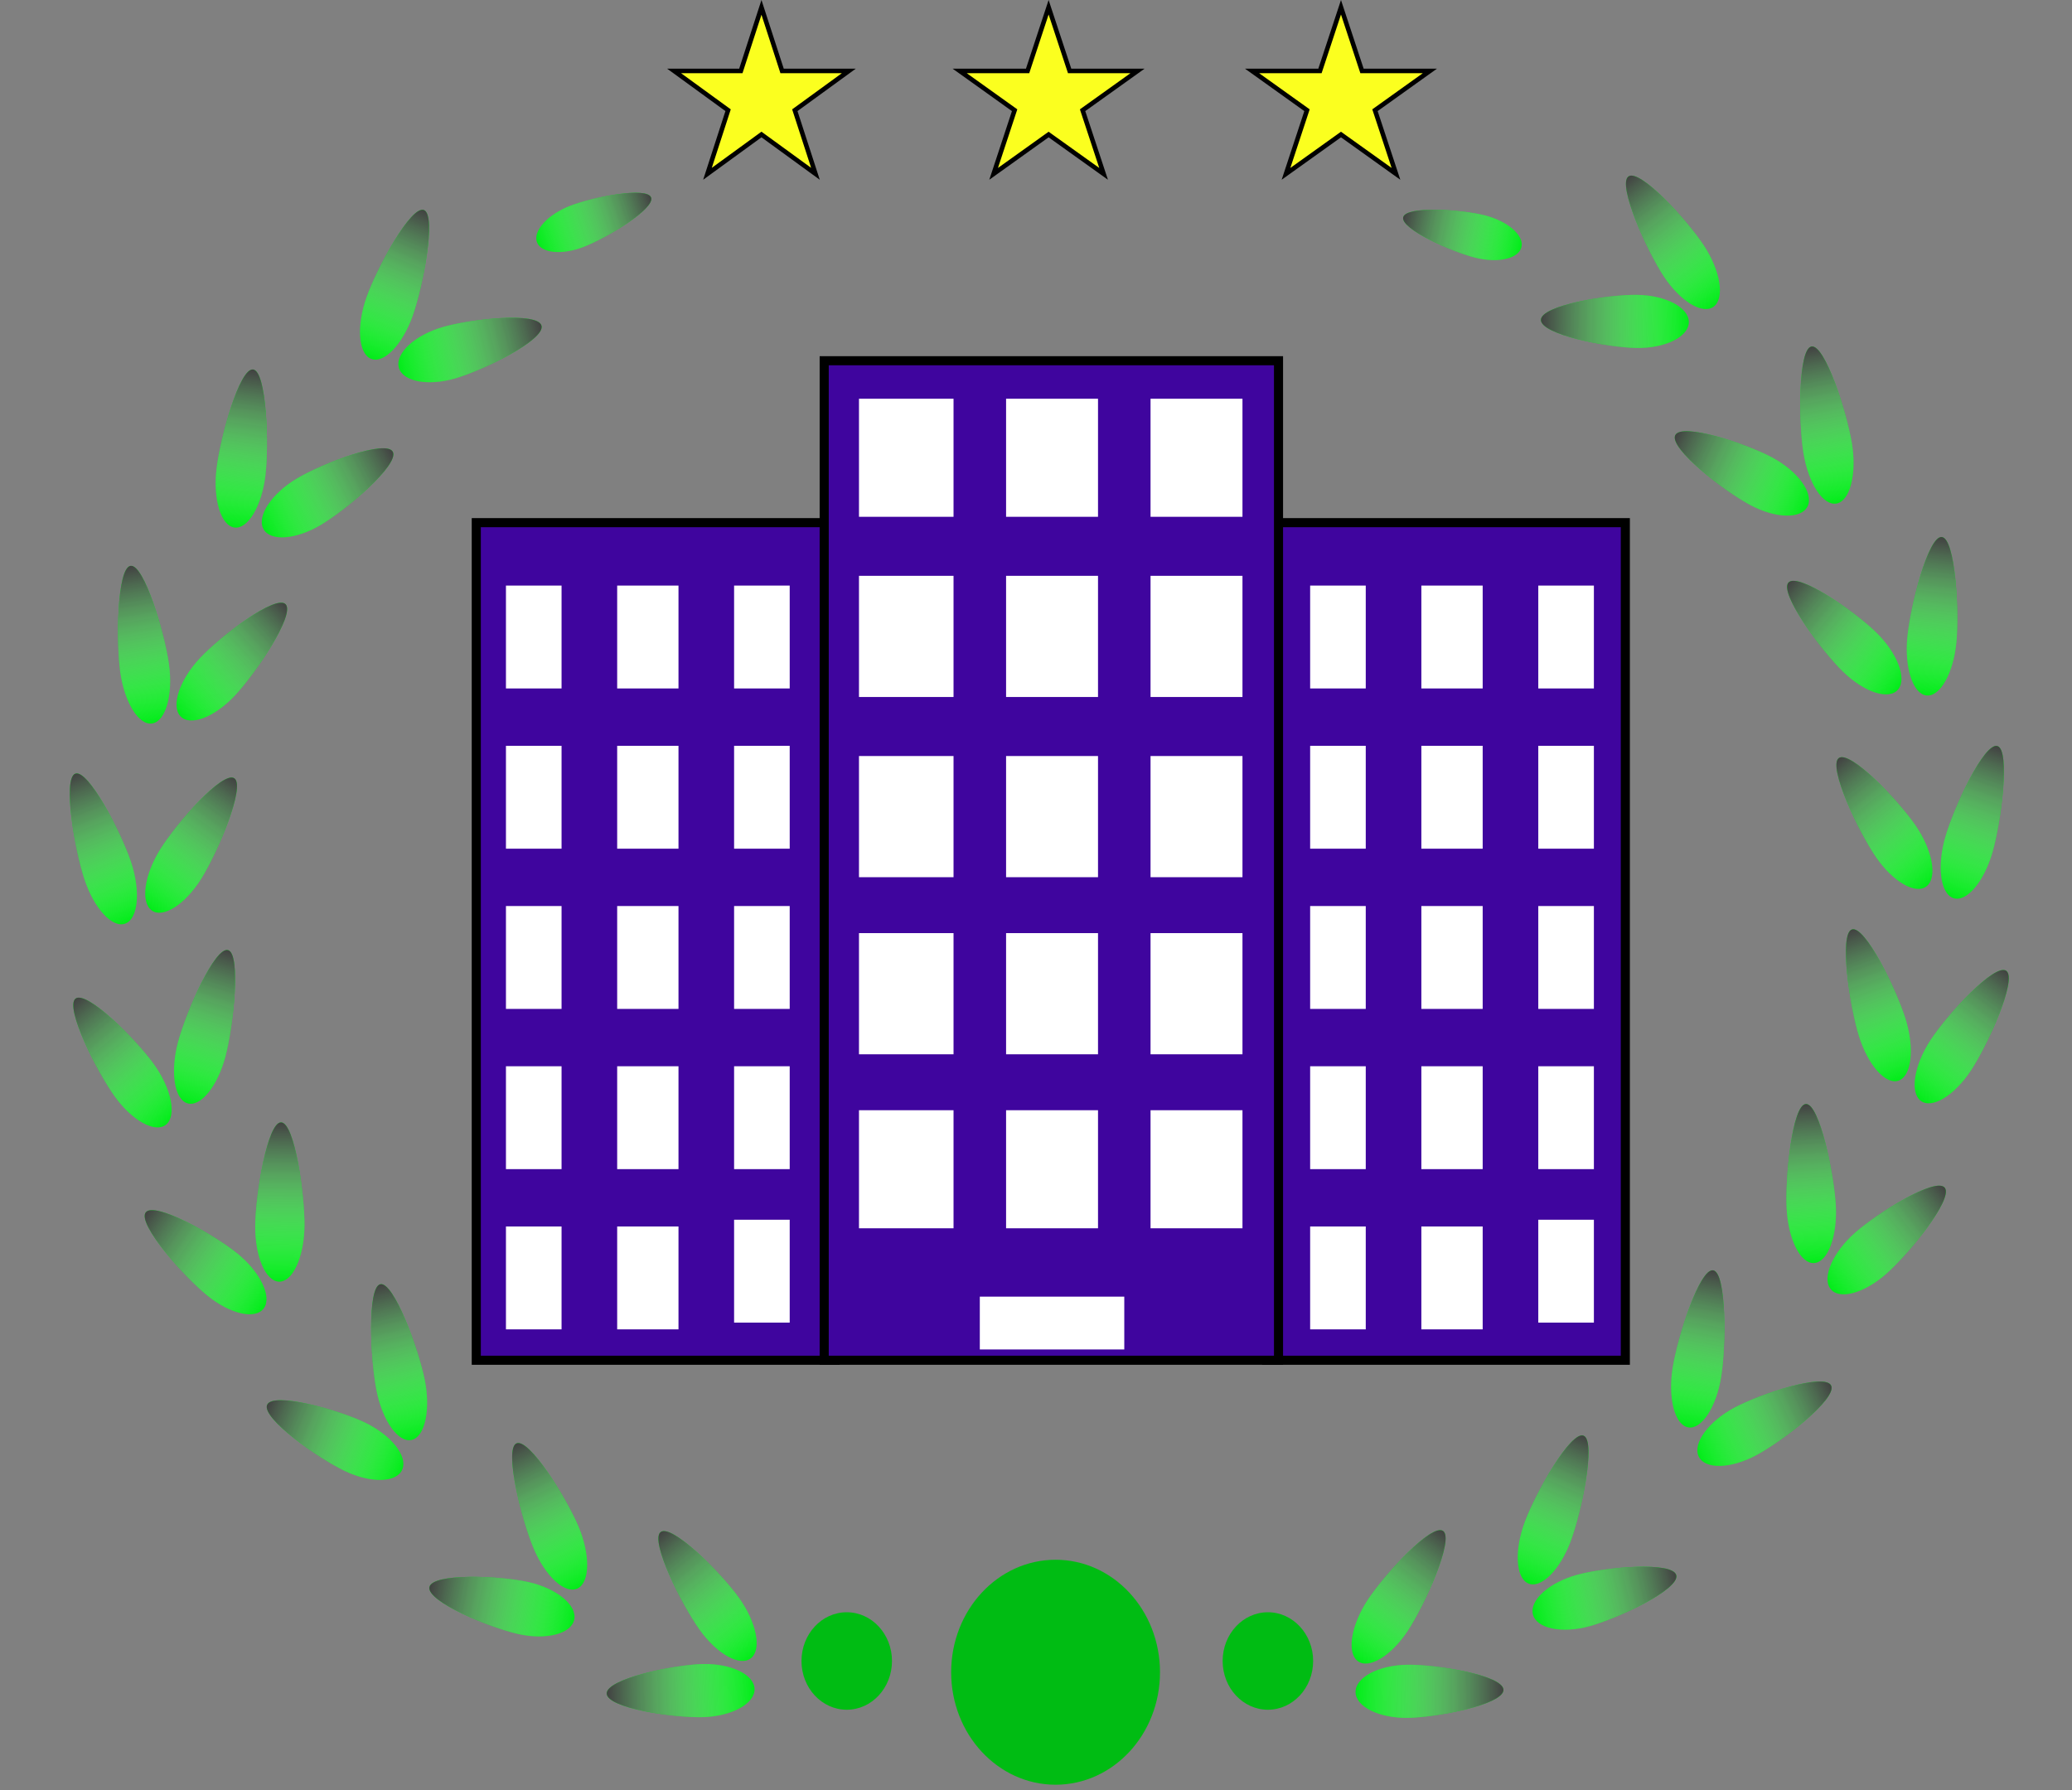 <svg width="228" height="197" viewBox="0 0 228 197" fill="none" xmlns="http://www.w3.org/2000/svg">
<rect x="0" y="0" width="228" height="197" fill="#808080" stroke="none"/>
<rect x="139.369" y="57.519" width="39.48" height="92.178" fill="#3F059E" stroke="black"/>
<rect x="144.167" y="64.443" width="6.119" height="11.322" fill="white"/>
<rect x="169.271" y="64.443" width="6.119" height="11.322" fill="white"/>
<rect x="169.271" y="82.077" width="6.119" height="11.322" fill="white"/>
<rect x="169.271" y="99.71" width="6.119" height="11.322" fill="white"/>
<rect x="169.271" y="117.343" width="6.119" height="11.322" fill="white"/>
<rect x="169.271" y="134.233" width="6.119" height="11.322" fill="white"/>
<rect x="144.167" y="82.077" width="6.119" height="11.322" fill="white"/>
<rect x="144.167" y="99.71" width="6.119" height="11.322" fill="white"/>
<rect x="144.167" y="117.343" width="6.119" height="11.322" fill="white"/>
<rect x="144.167" y="134.976" width="6.119" height="11.322" fill="white"/>
<rect x="156.405" y="64.443" width="6.747" height="11.322" fill="white"/>
<rect x="156.405" y="82.077" width="6.747" height="11.322" fill="white"/>
<rect x="156.405" y="99.71" width="6.747" height="11.322" fill="white"/>
<rect x="156.405" y="117.343" width="6.747" height="11.322" fill="white"/>
<rect x="156.405" y="134.976" width="6.747" height="11.322" fill="white"/>
<rect x="52.409" y="57.519" width="39.48" height="92.178" fill="#3F059E" stroke="black"/>
<rect x="55.674" y="64.443" width="6.119" height="11.322" fill="white"/>
<rect x="80.779" y="64.443" width="6.119" height="11.322" fill="white"/>
<rect x="80.779" y="82.077" width="6.119" height="11.322" fill="white"/>
<rect x="80.779" y="99.71" width="6.119" height="11.322" fill="white"/>
<rect x="80.779" y="117.343" width="6.119" height="11.322" fill="white"/>
<rect x="80.779" y="134.233" width="6.119" height="11.322" fill="white"/>
<rect x="55.674" y="82.077" width="6.119" height="11.322" fill="white"/>
<rect x="55.674" y="99.71" width="6.119" height="11.322" fill="white"/>
<rect x="55.674" y="117.343" width="6.119" height="11.322" fill="white"/>
<rect x="55.674" y="134.976" width="6.119" height="11.322" fill="white"/>
<rect x="67.913" y="64.443" width="6.747" height="11.322" fill="white"/>
<rect x="67.913" y="82.077" width="6.747" height="11.322" fill="white"/>
<rect x="67.913" y="99.71" width="6.747" height="11.322" fill="white"/>
<rect x="67.913" y="117.343" width="6.747" height="11.322" fill="white"/>
<rect x="67.913" y="134.976" width="6.747" height="11.322" fill="white"/>
<rect x="90.693" y="39.699" width="49.993" height="109.997" fill="#3F059E" stroke="black"/>
<rect x="94.521" y="43.881" width="10.405" height="12.993" fill="white"/>
<rect x="110.708" y="43.881" width="10.116" height="12.993" fill="white"/>
<rect x="126.604" y="43.881" width="10.116" height="12.993" fill="white"/>
<rect x="94.521" y="63.37" width="10.405" height="13.335" fill="white"/>
<rect x="110.708" y="63.37" width="10.116" height="13.335" fill="white"/>
<rect x="126.604" y="63.37" width="10.116" height="13.335" fill="white"/>
<rect x="94.521" y="83.202" width="10.405" height="13.335" fill="white"/>
<rect x="110.708" y="83.202" width="10.116" height="13.335" fill="white"/>
<rect x="126.604" y="83.202" width="10.116" height="13.335" fill="white"/>
<rect x="94.521" y="102.691" width="10.405" height="13.335" fill="white"/>
<rect x="110.708" y="102.691" width="10.116" height="13.335" fill="white"/>
<rect x="126.604" y="102.691" width="10.116" height="13.335" fill="white"/>
<rect x="94.521" y="122.182" width="10.405" height="12.993" fill="white"/>
<rect x="110.708" y="122.182" width="10.116" height="12.993" fill="white"/>
<rect x="126.604" y="122.182" width="10.116" height="12.993" fill="white"/>
<rect x="107.817" y="142.697" width="15.897" height="5.813" fill="white"/>
<path d="M77.23 183.131C80.39 183.033 82.986 184.262 83.029 185.875C83.072 187.488 80.546 188.876 77.386 188.974C74.227 189.072 66.806 187.993 66.763 186.38C66.719 184.766 74.071 183.229 77.23 183.131Z" fill="#02EC19"/>
<path d="M77.23 183.131C80.39 183.033 82.986 184.262 83.029 185.875C83.072 187.488 80.546 188.876 77.386 188.974C74.227 189.072 66.806 187.993 66.763 186.38C66.719 184.766 74.071 183.229 77.23 183.131Z" fill="url(#paint0_linear_64:0)"/>
<path d="M81.293 175.807C83.23 178.498 83.841 181.481 82.657 182.47C81.474 183.459 78.944 182.079 77.007 179.388C75.07 176.698 71.501 169.605 72.684 168.616C73.868 167.627 79.356 173.116 81.293 175.807Z" fill="#02EC19"/>
<path d="M81.293 175.807C83.23 178.498 83.841 181.481 82.657 182.47C81.474 183.459 78.944 182.079 77.007 179.388C75.07 176.698 71.501 169.605 72.684 168.616C73.868 167.627 79.356 173.116 81.293 175.807Z" fill="url(#paint1_linear_64:0)"/>
<path d="M58.136 174.105C61.231 174.793 63.495 176.633 63.193 178.214C62.89 179.796 60.135 180.519 57.039 179.831C53.944 179.142 46.952 176.251 47.255 174.67C47.558 173.089 55.04 173.416 58.136 174.105Z" fill="#02EC19"/>
<path d="M58.136 174.105C61.231 174.793 63.495 176.633 63.193 178.214C62.89 179.796 60.135 180.519 57.039 179.831C53.944 179.142 46.952 176.251 47.255 174.67C47.558 173.089 55.04 173.416 58.136 174.105Z" fill="url(#paint2_linear_64:0)"/>
<path d="M63.657 167.988C64.966 171.087 64.922 174.142 63.559 174.81C62.196 175.479 60.03 173.508 58.721 170.409C57.411 167.309 55.456 159.522 56.819 158.853C58.182 158.185 62.348 164.889 63.657 167.988Z" fill="#02EC19"/>
<path d="M63.657 167.988C64.966 171.087 64.922 174.142 63.559 174.81C62.196 175.479 60.03 173.508 58.721 170.409C57.411 167.309 55.456 159.522 56.819 158.853C58.182 158.185 62.348 164.889 63.657 167.988Z" fill="url(#paint3_linear_64:0)"/>
<path d="M40.138 156.541C43.028 157.92 44.879 160.234 44.272 161.71C43.666 163.185 40.831 163.264 37.941 161.885C35.051 160.506 28.787 156.086 29.393 154.611C29.999 153.135 37.248 155.162 40.138 156.541Z" fill="#02EC19"/>
<path d="M40.138 156.541C43.028 157.92 44.879 160.234 44.272 161.71C43.666 163.185 40.831 163.264 37.941 161.885C35.051 160.506 28.787 156.086 29.393 154.611C29.999 153.135 37.248 155.162 40.138 156.541Z" fill="url(#paint4_linear_64:0)"/>
<path d="M46.735 151.82C47.406 155.148 46.763 158.123 45.299 158.465C43.836 158.808 42.106 156.388 41.435 153.061C40.764 149.733 40.382 141.676 41.846 141.333C43.309 140.991 46.064 148.493 46.735 151.82Z" fill="#02EC19"/>
<path d="M46.735 151.82C47.406 155.148 46.763 158.123 45.299 158.465C43.836 158.808 42.106 156.388 41.435 153.061C40.764 149.733 40.382 141.676 41.846 141.333C43.309 140.991 46.064 148.493 46.735 151.82Z" fill="url(#paint5_linear_64:0)"/>
<path d="M26.094 137.926C28.622 139.969 29.943 142.672 29.044 143.962C28.145 145.253 25.367 144.643 22.838 142.6C20.31 140.557 15.127 134.734 16.026 133.443C16.925 132.152 23.565 135.883 26.094 137.926Z" fill="#02EC19"/>
<path d="M26.094 137.926C28.622 139.969 29.943 142.672 29.044 143.962C28.145 145.253 25.367 144.643 22.838 142.6C20.31 140.557 15.127 134.734 16.026 133.443C16.925 132.152 23.565 135.883 26.094 137.926Z" fill="url(#paint6_linear_64:0)"/>
<path d="M33.506 134.921C33.465 138.326 32.219 141.069 30.721 141.049C29.224 141.028 28.043 138.251 28.083 134.846C28.123 131.441 29.432 123.498 30.929 123.519C32.427 123.539 33.546 131.516 33.506 134.921Z" fill="#02EC19"/>
<path d="M33.506 134.921C33.465 138.326 32.219 141.069 30.721 141.049C29.224 141.028 28.043 138.251 28.083 134.846C28.123 131.441 29.432 123.498 30.929 123.519C32.427 123.539 33.546 131.516 33.506 134.921Z" fill="url(#paint7_linear_64:0)"/>
<path d="M16.917 117.092C18.857 119.78 19.471 122.762 18.288 123.753C17.105 124.743 14.574 123.366 12.634 120.678C10.694 117.989 7.118 110.901 8.301 109.911C9.484 108.92 14.977 114.403 16.917 117.092Z" fill="#02EC19"/>
<path d="M16.917 117.092C18.857 119.78 19.471 122.762 18.288 123.753C17.105 124.743 14.574 123.366 12.634 120.678C10.694 117.989 7.118 110.901 8.301 109.911C9.484 108.92 14.977 114.403 16.917 117.092Z" fill="url(#paint8_linear_64:0)"/>
<path d="M24.802 116.296C23.931 119.569 22.058 121.862 20.618 121.418C19.178 120.973 18.717 117.959 19.588 114.685C20.459 111.412 23.663 104.12 25.103 104.565C26.543 105.01 25.673 113.023 24.802 116.296Z" fill="#02EC19"/>
<path d="M24.802 116.296C23.931 119.569 22.058 121.862 20.618 121.418C19.178 120.973 18.717 117.959 19.588 114.685C20.459 111.412 23.663 104.12 25.103 104.565C26.543 105.01 25.673 113.023 24.802 116.296Z" fill="url(#paint9_linear_64:0)"/>
<path d="M14.413 94.845C15.486 98.047 15.214 101.088 13.805 101.636C12.396 102.184 10.384 100.032 9.311 96.829C8.238 93.626 6.871 85.694 8.28 85.146C9.688 84.598 13.34 91.642 14.413 94.845Z" fill="#02EC19"/>
<path d="M14.413 94.845C15.486 98.047 15.214 101.088 13.805 101.636C12.396 102.184 10.384 100.032 9.311 96.829C8.238 93.626 6.871 85.694 8.28 85.146C9.688 84.598 13.34 91.642 14.413 94.845Z" fill="url(#paint10_linear_64:0)"/>
<path d="M22.14 96.716C20.373 99.538 17.933 101.095 16.691 100.192C15.45 99.29 15.876 96.27 17.644 93.447C19.412 90.624 24.552 84.757 25.793 85.66C27.035 86.562 23.908 93.893 22.14 96.716Z" fill="#02EC19"/>
<path d="M22.14 96.716C20.373 99.538 17.933 101.095 16.691 100.192C15.45 99.29 15.876 96.27 17.644 93.447C19.412 90.624 24.552 84.757 25.793 85.66C27.035 86.562 23.908 93.893 22.14 96.716Z" fill="url(#paint11_linear_64:0)"/>
<path d="M18.595 73.089C19.059 76.457 18.235 79.38 16.753 79.617C15.271 79.854 13.694 77.316 13.229 73.947C12.765 70.579 12.881 62.512 14.363 62.275C15.844 62.038 18.131 69.721 18.595 73.089Z" fill="#02EC19"/>
<path d="M18.595 73.089C19.059 76.457 18.235 79.38 16.753 79.617C15.271 79.854 13.694 77.316 13.229 73.947C12.765 70.579 12.881 62.512 14.363 62.275C15.844 62.038 18.131 69.721 18.595 73.089Z" fill="url(#paint12_linear_64:0)"/>
<path d="M25.826 76.569C23.576 78.96 20.898 79.966 19.847 78.816C18.795 77.667 19.768 74.798 22.018 72.407C24.27 70.017 30.384 65.36 31.436 66.509C32.487 67.658 28.077 74.179 25.826 76.569Z" fill="#02EC19"/>
<path d="M25.826 76.569C23.576 78.96 20.898 79.966 19.847 78.816C18.795 77.667 19.768 74.798 22.018 72.407C24.27 70.017 30.384 65.36 31.436 66.509C32.487 67.658 28.077 74.179 25.826 76.569Z" fill="url(#paint13_linear_64:0)"/>
<path d="M29.211 52.309C28.811 55.687 27.281 58.26 25.795 58.055C24.308 57.851 23.427 54.947 23.827 51.569C24.227 48.191 26.368 40.459 27.855 40.664C29.342 40.868 29.611 48.931 29.211 52.309Z" fill="#02EC19"/>
<path d="M29.211 52.309C28.811 55.687 27.281 58.26 25.795 58.055C24.308 57.851 23.427 54.947 23.827 51.569C24.227 48.191 26.368 40.459 27.855 40.664C29.342 40.868 29.611 48.931 29.211 52.309Z" fill="url(#paint14_linear_64:0)"/>
<path d="M35.294 57.771C32.526 59.414 29.696 59.601 28.973 58.188C28.25 56.775 29.908 54.297 32.676 52.653C35.444 51.01 42.502 48.314 43.225 49.727C43.948 51.14 38.062 56.128 35.294 57.771Z" fill="#02EC19"/>
<path d="M35.294 57.771C32.526 59.414 29.696 59.601 28.973 58.188C28.25 56.775 29.908 54.297 32.676 52.653C35.444 51.01 42.502 48.314 43.225 49.727C43.948 51.14 38.062 56.128 35.294 57.771Z" fill="url(#paint15_linear_64:0)"/>
<path d="M45.406 34.778C44.273 37.957 42.221 40.066 40.822 39.487C39.424 38.909 39.208 35.864 40.34 32.684C41.473 29.505 45.254 22.541 46.653 23.119C48.052 23.697 46.538 31.599 45.406 34.778Z" fill="#02EC19"/>
<path d="M45.406 34.778C44.273 37.957 42.221 40.066 40.822 39.487C39.424 38.909 39.208 35.864 40.34 32.684C41.473 29.505 45.254 22.541 46.653 23.119C48.052 23.697 46.538 31.599 45.406 34.778Z" fill="url(#paint16_linear_64:0)"/>
<path d="M50.114 41.638C47.063 42.528 44.273 41.986 43.881 40.429C43.49 38.871 45.646 36.888 48.697 35.998C51.748 35.108 59.198 34.291 59.589 35.849C59.98 37.406 53.165 40.748 50.114 41.638Z" fill="#02EC19"/>
<path d="M50.114 41.638C47.063 42.528 44.273 41.986 43.881 40.429C43.49 38.871 45.646 36.888 48.697 35.998C51.748 35.108 59.198 34.291 59.589 35.849C59.98 37.406 53.165 40.748 50.114 41.638Z" fill="url(#paint17_linear_64:0)"/>
<path d="M64.25 27.162C61.807 28.108 59.49 27.864 59.074 26.617C58.658 25.37 60.3 23.592 62.743 22.646C65.185 21.7 71.232 20.499 71.648 21.746C72.064 22.993 66.692 26.215 64.25 27.162Z" fill="#02EC19"/>
<path d="M64.25 27.162C61.807 28.108 59.49 27.864 59.074 26.617C58.658 25.37 60.3 23.592 62.743 22.646C65.185 21.7 71.232 20.499 71.648 21.746C72.064 22.993 66.692 26.215 64.25 27.162Z" fill="url(#paint18_linear_64:0)"/>
<path d="M154.848 183.207C151.687 183.255 149.142 184.603 149.163 186.218C149.184 187.832 151.764 189.102 154.924 189.054C158.085 189.006 165.457 187.585 165.436 185.971C165.415 184.356 158.009 183.159 154.848 183.207Z" fill="#02EC19"/>
<path d="M154.848 183.207C151.687 183.255 149.142 184.603 149.163 186.218C149.184 187.832 151.764 189.102 154.924 189.054C158.085 189.006 165.457 187.585 165.436 185.971C165.415 184.356 158.009 183.159 154.848 183.207Z" fill="url(#paint19_linear_64:0)"/>
<path d="M150.495 176.081C148.667 178.859 148.177 181.868 149.399 182.801C150.621 183.734 153.093 182.238 154.92 179.46C156.748 176.681 160.029 169.429 158.807 168.496C157.585 167.563 152.322 173.303 150.495 176.081Z" fill="#02EC19"/>
<path d="M150.495 176.081C148.667 178.859 148.177 181.868 149.399 182.801C150.621 183.734 153.093 182.238 154.92 179.46C156.748 176.681 160.029 169.429 158.807 168.496C157.585 167.563 152.322 173.303 150.495 176.081Z" fill="url(#paint20_linear_64:0)"/>
<path d="M173.561 173.304C170.496 174.136 168.308 176.079 168.674 177.645C169.04 179.21 171.821 179.805 174.886 178.973C177.951 178.141 184.82 174.927 184.455 173.361C184.089 171.796 176.626 172.472 173.561 173.304Z" fill="#02EC19"/>
<path d="M173.561 173.304C170.496 174.136 168.308 176.079 168.674 177.645C169.04 179.21 171.821 179.805 174.886 178.973C177.951 178.141 184.82 174.927 184.455 173.361C184.089 171.796 176.626 172.472 173.561 173.304Z" fill="url(#paint21_linear_64:0)"/>
<path d="M167.8 167.449C166.617 170.607 166.783 173.656 168.171 174.26C169.56 174.865 171.645 172.795 172.829 169.638C174.013 166.481 175.654 158.609 174.266 158.005C172.877 157.4 168.984 164.292 167.8 167.449Z" fill="#02EC19"/>
<path d="M167.8 167.449C166.617 170.607 166.783 173.656 168.171 174.26C169.56 174.865 171.645 172.795 172.829 169.638C174.013 166.481 175.654 158.609 174.266 158.005C172.877 157.4 168.984 164.292 167.8 167.449Z" fill="url(#paint22_linear_64:0)"/>
<path d="M190.839 154.919C188.007 156.431 186.25 158.829 186.915 160.275C187.58 161.721 190.415 161.667 193.247 160.155C196.079 158.643 202.161 153.936 201.496 152.49C200.831 151.044 193.67 153.406 190.839 154.919Z" fill="#02EC19"/>
<path d="M190.839 154.919C188.007 156.431 186.25 158.829 186.915 160.275C187.58 161.721 190.415 161.667 193.247 160.155C196.079 158.643 202.161 153.936 201.496 152.49C200.831 151.044 193.67 153.406 190.839 154.919Z" fill="url(#paint23_linear_64:0)"/>
<path d="M184.058 150.509C183.521 153.864 184.282 156.807 185.758 157.081C187.234 157.355 188.866 154.857 189.403 151.501C189.939 148.145 189.998 140.078 188.522 139.804C187.046 139.53 184.595 147.153 184.058 150.509Z" fill="#02EC19"/>
<path d="M184.058 150.509C183.521 153.864 184.282 156.807 185.758 157.081C187.234 157.355 188.866 154.857 189.403 151.501C189.939 148.145 189.998 140.078 188.522 139.804C187.046 139.53 184.595 147.153 184.058 150.509Z" fill="url(#paint24_linear_64:0)"/>
<path d="M204.123 135.667C201.679 137.826 200.468 140.588 201.417 141.836C202.367 143.083 205.119 142.345 207.563 140.186C210.007 138.027 214.951 131.968 214.002 130.72C213.052 129.472 206.568 133.508 204.123 135.667Z" fill="#02EC19"/>
<path d="M204.123 135.667C201.679 137.826 200.468 140.588 201.417 141.836C202.367 143.083 205.119 142.345 207.563 140.186C210.007 138.027 214.951 131.968 214.002 130.72C213.052 129.472 206.568 133.508 204.123 135.667Z" fill="url(#paint25_linear_64:0)"/>
<path d="M196.598 133.01C196.775 136.41 198.13 139.093 199.625 139.003C201.121 138.912 202.189 136.083 202.013 132.683C201.836 129.284 200.21 121.409 198.715 121.499C197.22 121.589 196.421 129.611 196.598 133.01Z" fill="#02EC19"/>
<path d="M196.598 133.01C196.775 136.41 198.13 139.093 199.625 139.003C201.121 138.912 202.189 136.083 202.013 132.683C201.836 129.284 200.21 121.409 198.715 121.499C197.22 121.589 196.421 129.611 196.598 133.01Z" fill="url(#paint26_linear_64:0)"/>
<path d="M212.456 114.426C210.626 117.202 210.132 120.21 211.353 121.144C212.575 122.078 215.049 120.585 216.879 117.809C218.709 115.033 221.998 107.785 220.776 106.85C219.555 105.916 214.286 111.649 212.456 114.426Z" fill="#02EC19"/>
<path d="M212.456 114.426C210.626 117.202 210.132 120.21 211.353 121.144C212.575 122.078 215.049 120.585 216.879 117.809C218.709 115.033 221.998 107.785 220.776 106.85C219.555 105.916 214.286 111.649 212.456 114.426Z" fill="url(#paint27_linear_64:0)"/>
<path d="M204.546 113.998C205.548 117.228 207.511 119.431 208.932 118.92C210.352 118.408 210.692 115.376 209.691 112.146C208.689 108.916 205.196 101.78 203.775 102.292C202.355 102.803 203.545 110.768 204.546 113.998Z" fill="#02EC19"/>
<path d="M204.546 113.998C205.548 117.228 207.511 119.431 208.932 118.92C210.352 118.408 210.692 115.376 209.691 112.146C208.689 108.916 205.196 101.78 203.775 102.292C202.355 102.803 203.545 110.768 204.546 113.998Z" fill="url(#paint28_linear_64:0)"/>
<path d="M214.066 92.083C213.122 95.333 213.516 98.358 214.945 98.84C216.375 99.322 218.299 97.078 219.243 93.828C220.187 90.579 221.234 82.59 219.805 82.108C218.375 81.626 215.01 88.834 214.066 92.083Z" fill="#02EC19"/>
<path d="M214.066 92.083C213.122 95.333 213.516 98.358 214.945 98.84C216.375 99.322 218.299 97.078 219.243 93.828C220.187 90.579 221.234 82.59 219.805 82.108C218.375 81.626 215.01 88.834 214.066 92.083Z" fill="url(#paint29_linear_64:0)"/>
<path d="M206.421 94.313C208.3 97.051 210.8 98.492 212.004 97.533C213.208 96.573 212.661 93.576 210.782 90.838C208.902 88.1 203.532 82.478 202.328 83.437C201.124 84.397 204.541 91.575 206.421 94.313Z" fill="#02EC19"/>
<path d="M206.421 94.313C208.3 97.051 210.8 98.492 212.004 97.533C213.208 96.573 212.661 93.576 210.782 90.838C208.902 88.1 203.532 82.478 202.328 83.437C201.124 84.397 204.541 91.575 206.421 94.313Z" fill="url(#paint30_linear_64:0)"/>
<path d="M209.883 70.101C209.554 73.488 210.495 76.37 211.985 76.537C213.475 76.705 214.949 74.096 215.278 70.709C215.607 67.322 215.168 59.269 213.678 59.101C212.188 58.933 210.211 66.715 209.883 70.101Z" fill="#02EC19"/>
<path d="M209.883 70.101C209.554 73.488 210.495 76.37 211.985 76.537C213.475 76.705 214.949 74.096 215.278 70.709C215.607 67.322 215.168 59.269 213.678 59.101C212.188 58.933 210.211 66.715 209.883 70.101Z" fill="url(#paint31_linear_64:0)"/>
<path d="M202.797 73.915C205.142 76.198 207.857 77.079 208.862 75.882C209.866 74.685 208.78 71.863 206.435 69.58C204.09 67.296 197.794 62.928 196.79 64.125C195.785 65.322 200.453 71.631 202.797 73.915Z" fill="#02EC19"/>
<path d="M202.797 73.915C205.142 76.198 207.857 77.079 208.862 75.882C209.866 74.685 208.78 71.863 206.435 69.58C204.09 67.296 197.794 62.928 196.79 64.125C195.785 65.322 200.453 71.631 202.797 73.915Z" fill="url(#paint32_linear_64:0)"/>
<path d="M198.443 49.833C198.979 53.19 200.61 55.689 202.087 55.416C203.564 55.142 204.328 52.2 203.792 48.844C203.257 45.488 200.808 37.863 199.331 38.136C197.854 38.409 197.908 46.477 198.443 49.833Z" fill="#02EC19"/>
<path d="M198.443 49.833C198.979 53.19 200.61 55.689 202.087 55.416C203.564 55.142 204.328 52.2 203.792 48.844C203.257 45.488 200.808 37.863 199.331 38.136C197.854 38.409 197.908 46.477 198.443 49.833Z" fill="url(#paint33_linear_64:0)"/>
<path d="M192.585 55.574C195.416 57.087 198.251 57.142 198.917 55.696C199.583 54.251 197.827 51.852 194.995 50.34C192.164 48.826 185.005 46.461 184.339 47.906C183.673 49.352 189.753 54.061 192.585 55.574Z" fill="#02EC19"/>
<path d="M192.585 55.574C195.416 57.087 198.251 57.142 198.917 55.696C199.583 54.251 197.827 51.852 194.995 50.34C192.164 48.826 185.005 46.461 184.339 47.906C183.673 49.352 189.753 54.061 192.585 55.574Z" fill="url(#paint34_linear_64:0)"/>
<path d="M183.065 30.393C184.892 33.172 187.363 34.669 188.585 33.737C189.808 32.804 189.318 29.795 187.492 27.016C185.666 24.237 180.406 18.495 179.183 19.428C177.961 20.36 181.239 27.614 183.065 30.393Z" fill="#02EC19"/>
<path d="M183.065 30.393C184.892 33.172 187.363 34.669 188.585 33.737C189.808 32.804 189.318 29.795 187.492 27.016C185.666 24.237 180.406 18.495 179.183 19.428C177.961 20.36 181.239 27.614 183.065 30.393Z" fill="url(#paint35_linear_64:0)"/>
<path d="M180.074 38.294C183.234 38.344 185.814 37.076 185.836 35.462C185.858 33.848 183.314 32.499 180.153 32.449C176.993 32.399 169.586 33.591 169.564 35.205C169.542 36.819 176.913 38.244 180.074 38.294Z" fill="#02EC19"/>
<path d="M180.074 38.294C183.234 38.344 185.814 37.076 185.836 35.462C185.858 33.848 183.314 32.499 180.153 32.449C176.993 32.399 169.586 33.591 169.564 35.205C169.542 36.819 176.913 38.244 180.074 38.294Z" fill="url(#paint36_linear_64:0)"/>
<path d="M162.343 28.363C164.872 28.993 167.146 28.458 167.424 27.167C167.701 25.876 165.876 24.318 163.348 23.688C160.819 23.057 154.683 22.63 154.406 23.921C154.128 25.212 159.815 27.732 162.343 28.363Z" fill="#02EC19"/>
<path d="M162.343 28.363C164.872 28.993 167.146 28.458 167.424 27.167C167.701 25.876 165.876 24.318 163.348 23.688C160.819 23.057 154.683 22.63 154.406 23.921C154.128 25.212 159.815 27.732 162.343 28.363Z" fill="url(#paint37_linear_64:0)"/>
<path d="M83.791 0.81L86.004 7.633L86.059 7.806H86.241H93.404L87.609 12.023L87.462 12.13L87.518 12.302L89.731 19.126L83.938 14.909L83.791 14.802L83.644 14.909L77.85 19.126L80.063 12.302L80.119 12.13L79.972 12.023L74.178 7.806H81.34H81.522L81.578 7.633L83.791 0.81Z" fill="#FBFF1F" stroke="black" stroke-width="0.5"/>
<path d="M115.388 0.798L117.644 7.634L117.701 7.806H117.882H125.172L119.277 12.022L119.128 12.129L119.185 12.304L121.439 19.132L115.533 14.908L115.388 14.804L115.242 14.908L109.337 19.132L111.59 12.304L111.648 12.129L111.498 12.022L105.604 7.806H112.894H113.075L113.132 7.634L115.388 0.798Z" fill="#FBFF1F" stroke="black" stroke-width="0.5"/>
<path d="M147.56 0.798L149.816 7.634L149.873 7.806H150.054H157.344L151.45 12.022L151.3 12.129L151.358 12.304L153.611 19.132L147.706 14.908L147.56 14.804L147.415 14.908L141.509 19.132L143.763 12.304L143.82 12.129L143.671 12.022L137.776 7.806H145.067H145.247L145.304 7.634L147.56 0.798Z" fill="#FBFF1F" stroke="black" stroke-width="0.5"/>
<ellipse cx="93.174" cy="182.794" rx="4.979" ry="5.364" fill="#00BC13"/>
<ellipse cx="139.517" cy="182.794" rx="4.979" ry="5.364" fill="#00BC13"/>
<ellipse cx="116.154" cy="184.032" rx="11.49" ry="12.379" fill="#00BC13"/>
<defs>
<linearGradient id="paint0_linear_64:0" x1="66.763" y1="186.38" x2="83.031" y2="185.945" gradientUnits="userSpaceOnUse">
<stop stop-color="#414141"/>
<stop offset="1" stop-color="white" stop-opacity="0"/>
</linearGradient>
<linearGradient id="paint1_linear_64:0" x1="72.684" y1="168.616" x2="83.601" y2="181.681" gradientUnits="userSpaceOnUse">
<stop stop-color="#414141"/>
<stop offset="1" stop-color="white" stop-opacity="0"/>
</linearGradient>
<linearGradient id="paint2_linear_64:0" x1="47.255" y1="174.67" x2="63.284" y2="177.738" gradientUnits="userSpaceOnUse">
<stop stop-color="#414141"/>
<stop offset="1" stop-color="white" stop-opacity="0"/>
</linearGradient>
<linearGradient id="paint3_linear_64:0" x1="56.819" y1="158.853" x2="64.434" y2="174.381" gradientUnits="userSpaceOnUse">
<stop stop-color="#414141"/>
<stop offset="1" stop-color="white" stop-opacity="0"/>
</linearGradient>
<linearGradient id="paint4_linear_64:0" x1="29.393" y1="154.611" x2="44.618" y2="160.867" gradientUnits="userSpaceOnUse">
<stop stop-color="#414141"/>
<stop offset="1" stop-color="white" stop-opacity="0"/>
</linearGradient>
<linearGradient id="paint5_linear_64:0" x1="41.846" y1="141.333" x2="45.827" y2="158.342" gradientUnits="userSpaceOnUse">
<stop stop-color="#414141"/>
<stop offset="1" stop-color="white" stop-opacity="0"/>
</linearGradient>
<linearGradient id="paint6_linear_64:0" x1="16.026" y1="133.443" x2="29.726" y2="142.983" gradientUnits="userSpaceOnUse">
<stop stop-color="#414141"/>
<stop offset="1" stop-color="white" stop-opacity="0"/>
</linearGradient>
<linearGradient id="paint7_linear_64:0" x1="30.929" y1="123.519" x2="30.688" y2="141.048" gradientUnits="userSpaceOnUse">
<stop stop-color="#414141"/>
<stop offset="1" stop-color="white" stop-opacity="0"/>
</linearGradient>
<linearGradient id="paint8_linear_64:0" x1="8.301" y1="109.911" x2="19.229" y2="122.965" gradientUnits="userSpaceOnUse">
<stop stop-color="#414141"/>
<stop offset="1" stop-color="white" stop-opacity="0"/>
</linearGradient>
<linearGradient id="paint9_linear_64:0" x1="25.103" y1="104.565" x2="19.959" y2="121.214" gradientUnits="userSpaceOnUse">
<stop stop-color="#414141"/>
<stop offset="1" stop-color="white" stop-opacity="0"/>
</linearGradient>
<linearGradient id="paint10_linear_64:0" x1="8.28" y1="85.146" x2="14.576" y2="101.336" gradientUnits="userSpaceOnUse">
<stop stop-color="#414141"/>
<stop offset="1" stop-color="white" stop-opacity="0"/>
</linearGradient>
<linearGradient id="paint11_linear_64:0" x1="25.793" y1="85.66" x2="15.734" y2="99.497" gradientUnits="userSpaceOnUse">
<stop stop-color="#414141"/>
<stop offset="1" stop-color="white" stop-opacity="0"/>
</linearGradient>
<linearGradient id="paint12_linear_64:0" x1="14.363" y1="62.275" x2="17.127" y2="79.557" gradientUnits="userSpaceOnUse">
<stop stop-color="#414141"/>
<stop offset="1" stop-color="white" stop-opacity="0"/>
</linearGradient>
<linearGradient id="paint13_linear_64:0" x1="31.436" y1="66.509" x2="18.998" y2="77.889" gradientUnits="userSpaceOnUse">
<stop stop-color="#414141"/>
<stop offset="1" stop-color="white" stop-opacity="0"/>
</linearGradient>
<linearGradient id="paint14_linear_64:0" x1="27.855" y1="40.664" x2="25.472" y2="58.011" gradientUnits="userSpaceOnUse">
<stop stop-color="#414141"/>
<stop offset="1" stop-color="white" stop-opacity="0"/>
</linearGradient>
<linearGradient id="paint15_linear_64:0" x1="43.225" y1="49.727" x2="28.498" y2="57.261" gradientUnits="userSpaceOnUse">
<stop stop-color="#414141"/>
<stop offset="1" stop-color="white" stop-opacity="0"/>
</linearGradient>
<linearGradient id="paint16_linear_64:0" x1="46.653" y1="23.119" x2="40.025" y2="39.158" gradientUnits="userSpaceOnUse">
<stop stop-color="#414141"/>
<stop offset="1" stop-color="white" stop-opacity="0"/>
</linearGradient>
<linearGradient id="paint17_linear_64:0" x1="59.589" y1="35.849" x2="43.732" y2="39.833" gradientUnits="userSpaceOnUse">
<stop stop-color="#414141"/>
<stop offset="1" stop-color="white" stop-opacity="0"/>
</linearGradient>
<linearGradient id="paint18_linear_64:0" x1="71.648" y1="21.746" x2="58.872" y2="26.01" gradientUnits="userSpaceOnUse">
<stop stop-color="#414141"/>
<stop offset="1" stop-color="white" stop-opacity="0"/>
</linearGradient>
<linearGradient id="paint19_linear_64:0" x1="165.436" y1="185.971" x2="149.163" y2="186.183" gradientUnits="userSpaceOnUse">
<stop stop-color="#414141"/>
<stop offset="1" stop-color="white" stop-opacity="0"/>
</linearGradient>
<linearGradient id="paint20_linear_64:0" x1="158.807" y1="168.496" x2="148.443" y2="182.071" gradientUnits="userSpaceOnUse">
<stop stop-color="#414141"/>
<stop offset="1" stop-color="white" stop-opacity="0"/>
</linearGradient>
<linearGradient id="paint21_linear_64:0" x1="184.455" y1="173.361" x2="168.542" y2="177.08" gradientUnits="userSpaceOnUse">
<stop stop-color="#414141"/>
<stop offset="1" stop-color="white" stop-opacity="0"/>
</linearGradient>
<linearGradient id="paint22_linear_64:0" x1="174.266" y1="158.005" x2="167.347" y2="173.901" gradientUnits="userSpaceOnUse">
<stop stop-color="#414141"/>
<stop offset="1" stop-color="white" stop-opacity="0"/>
</linearGradient>
<linearGradient id="paint23_linear_64:0" x1="201.496" y1="152.49" x2="186.505" y2="159.384" gradientUnits="userSpaceOnUse">
<stop stop-color="#414141"/>
<stop offset="1" stop-color="white" stop-opacity="0"/>
</linearGradient>
<linearGradient id="paint24_linear_64:0" x1="188.522" y1="139.804" x2="185.329" y2="157.001" gradientUnits="userSpaceOnUse">
<stop stop-color="#414141"/>
<stop offset="1" stop-color="white" stop-opacity="0"/>
</linearGradient>
<linearGradient id="paint25_linear_64:0" x1="214.002" y1="130.72" x2="200.677" y2="140.863" gradientUnits="userSpaceOnUse">
<stop stop-color="#414141"/>
<stop offset="1" stop-color="white" stop-opacity="0"/>
</linearGradient>
<linearGradient id="paint26_linear_64:0" x1="198.715" y1="121.499" x2="199.772" y2="138.994" gradientUnits="userSpaceOnUse">
<stop stop-color="#414141"/>
<stop offset="1" stop-color="white" stop-opacity="0"/>
</linearGradient>
<linearGradient id="paint27_linear_64:0" x1="220.776" y1="106.85" x2="210.4" y2="120.415" gradientUnits="userSpaceOnUse">
<stop stop-color="#414141"/>
<stop offset="1" stop-color="white" stop-opacity="0"/>
</linearGradient>
<linearGradient id="paint28_linear_64:0" x1="203.775" y1="102.292" x2="209.666" y2="118.656" gradientUnits="userSpaceOnUse">
<stop stop-color="#414141"/>
<stop offset="1" stop-color="white" stop-opacity="0"/>
</linearGradient>
<linearGradient id="paint29_linear_64:0" x1="219.805" y1="82.108" x2="214.244" y2="98.604" gradientUnits="userSpaceOnUse">
<stop stop-color="#414141"/>
<stop offset="1" stop-color="white" stop-opacity="0"/>
</linearGradient>
<linearGradient id="paint30_linear_64:0" x1="202.328" y1="83.437" x2="212.955" y2="96.775" gradientUnits="userSpaceOnUse">
<stop stop-color="#414141"/>
<stop offset="1" stop-color="white" stop-opacity="0"/>
</linearGradient>
<linearGradient id="paint31_linear_64:0" x1="213.678" y1="59.101" x2="211.717" y2="76.507" gradientUnits="userSpaceOnUse">
<stop stop-color="#414141"/>
<stop offset="1" stop-color="white" stop-opacity="0"/>
</linearGradient>
<linearGradient id="paint32_linear_64:0" x1="196.79" y1="64.125" x2="209.663" y2="74.927" gradientUnits="userSpaceOnUse">
<stop stop-color="#414141"/>
<stop offset="1" stop-color="white" stop-opacity="0"/>
</linearGradient>
<linearGradient id="paint33_linear_64:0" x1="199.331" y1="38.136" x2="202.512" y2="55.337" gradientUnits="userSpaceOnUse">
<stop stop-color="#414141"/>
<stop offset="1" stop-color="white" stop-opacity="0"/>
</linearGradient>
<linearGradient id="paint34_linear_64:0" x1="184.339" y1="47.906" x2="199.326" y2="54.808" gradientUnits="userSpaceOnUse">
<stop stop-color="#414141"/>
<stop offset="1" stop-color="white" stop-opacity="0"/>
</linearGradient>
<linearGradient id="paint35_linear_64:0" x1="179.183" y1="19.428" x2="189.542" y2="33.007" gradientUnits="userSpaceOnUse">
<stop stop-color="#414141"/>
<stop offset="1" stop-color="white" stop-opacity="0"/>
</linearGradient>
<linearGradient id="paint36_linear_64:0" x1="169.564" y1="35.205" x2="185.837" y2="35.426" gradientUnits="userSpaceOnUse">
<stop stop-color="#414141"/>
<stop offset="1" stop-color="white" stop-opacity="0"/>
</linearGradient>
<linearGradient id="paint37_linear_64:0" x1="154.406" y1="23.921" x2="167.516" y2="26.737" gradientUnits="userSpaceOnUse">
<stop stop-color="#414141"/>
<stop offset="1" stop-color="white" stop-opacity="0"/>
</linearGradient>
</defs>
</svg>
